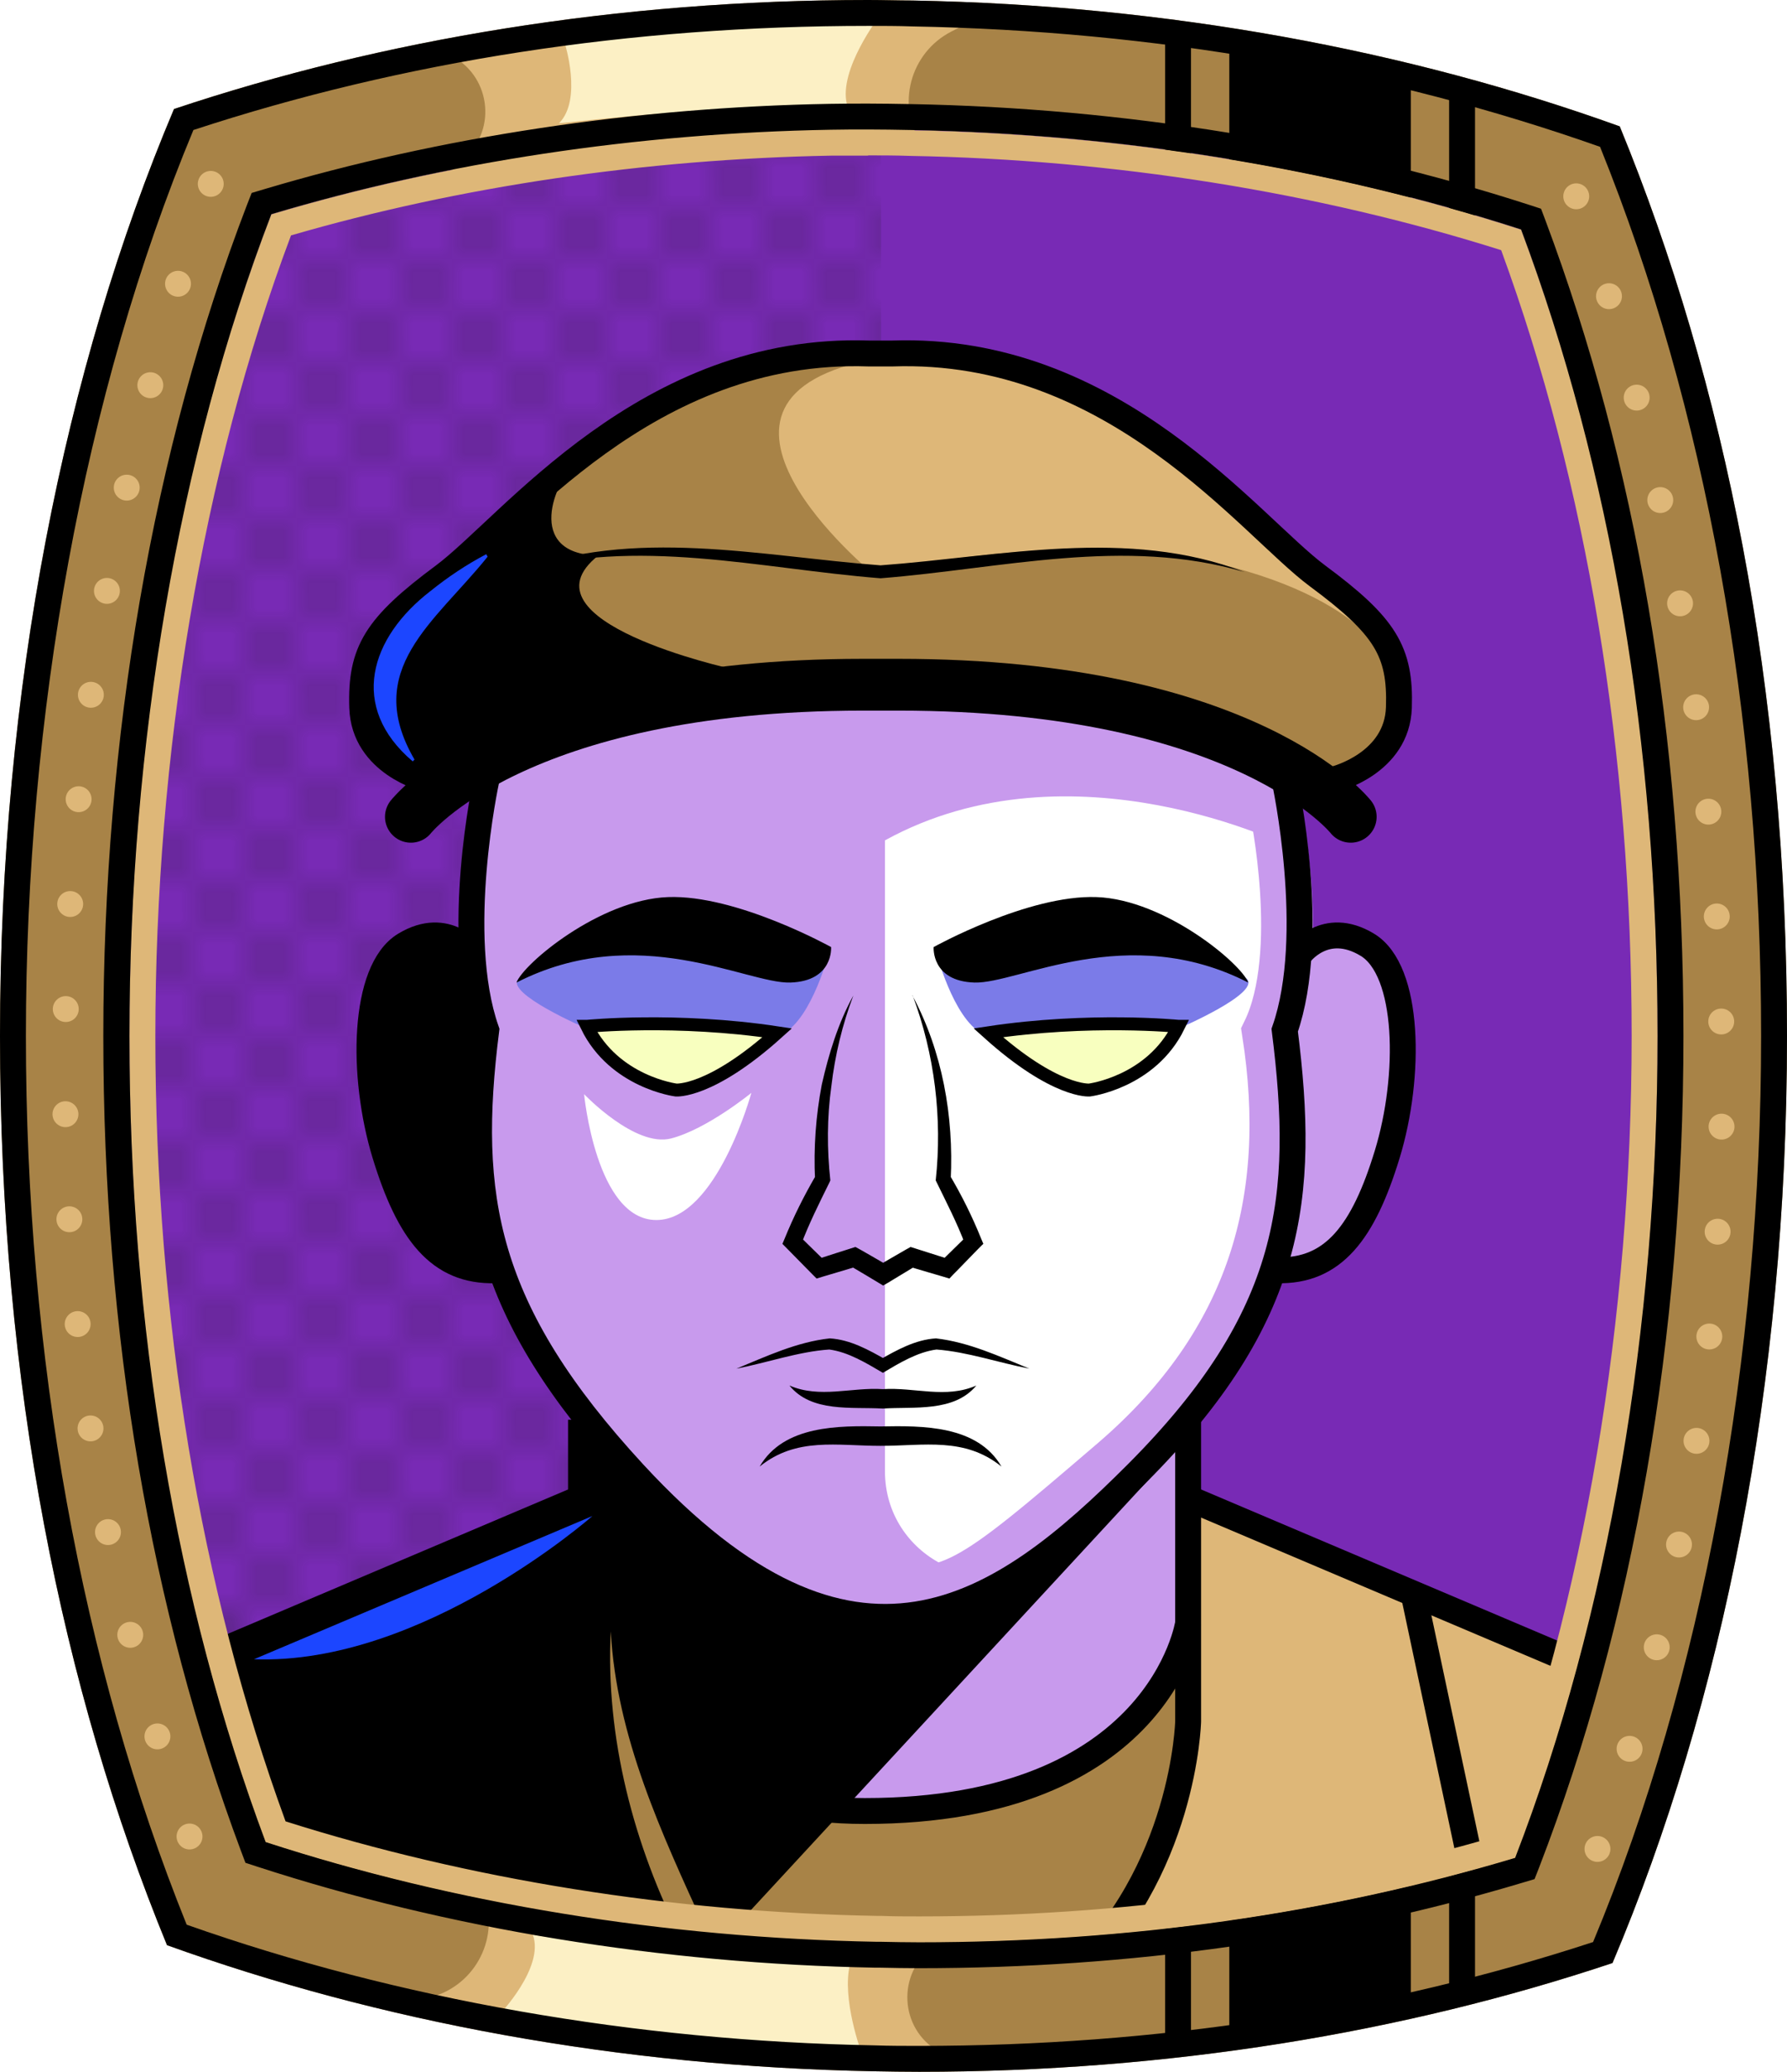 <?xml version="1.0" encoding="UTF-8"?><svg id="Capa_2" xmlns="http://www.w3.org/2000/svg" xmlns:xlink="http://www.w3.org/1999/xlink" viewBox="0 0 69.02 80"><defs><style>.cls-1{fill:#c89aed;}.cls-2{fill:#fff;}.cls-3{fill:#f8ffbf;}.cls-4{fill:#7b7be8;}.cls-5{fill:#a88347;}.cls-6{fill:#782ab5;}.cls-7,.cls-8,.cls-9,.cls-10,.cls-11,.cls-12,.cls-13{fill:none;}.cls-7,.cls-8,.cls-9,.cls-13{stroke-miterlimit:10;}.cls-7,.cls-9,.cls-13{stroke:#000;}.cls-8{stroke:#c89aed;}.cls-8,.cls-9{stroke-width:2px;}.cls-9,.cls-10{stroke-linecap:round;}.cls-14{fill:#1c46ff;}.cls-10{stroke:#deb778;stroke-dasharray:0 0 0 4.06;stroke-linejoin:round;}.cls-15{fill:#deb778;}.cls-16{fill:url(#USGS_19_Inundación_de_tierra_2);}.cls-12{stroke:#1d1d1b;stroke-dasharray:0 0 2 2;stroke-width:.3px;}.cls-17{fill:#fcf0c5;}.cls-13{stroke-width:.5px;}</style><pattern id="USGS_19_Inundación_de_tierra_2" x="0" y="0" width="72" height="72" patternTransform="translate(-20.48 -16351) rotate(-90)" patternUnits="userSpaceOnUse" viewBox="0 0 72 72"><g><rect class="cls-11" width="72" height="72"/><g><line class="cls-12" x1="71" y1="71" x2="144.44" y2="71"/><line class="cls-12" x1="71" y1="67" x2="144.44" y2="67"/><line class="cls-12" x1="71" y1="63" x2="144.44" y2="63"/><line class="cls-12" x1="71" y1="59" x2="144.44" y2="59"/><line class="cls-12" x1="71" y1="55" x2="144.44" y2="55"/><line class="cls-12" x1="71" y1="51" x2="144.44" y2="51"/><line class="cls-12" x1="71" y1="47" x2="144.44" y2="47"/><line class="cls-12" x1="71" y1="43" x2="144.44" y2="43"/><line class="cls-12" x1="71" y1="39" x2="144.44" y2="39"/><line class="cls-12" x1="71" y1="35" x2="144.44" y2="35"/><line class="cls-12" x1="71" y1="31" x2="144.44" y2="31"/><line class="cls-12" x1="71" y1="27" x2="144.44" y2="27"/><line class="cls-12" x1="71" y1="23" x2="144.44" y2="23"/><line class="cls-12" x1="71" y1="19" x2="144.44" y2="19"/><line class="cls-12" x1="71" y1="15" x2="144.44" y2="15"/><line class="cls-12" x1="71" y1="11" x2="144.44" y2="11"/><line class="cls-12" x1="71" y1="7" x2="144.44" y2="7"/><line class="cls-12" x1="71" y1="3" x2="144.44" y2="3"/></g><g><line class="cls-12" x1="-1" y1="71" x2="72.44" y2="71"/><line class="cls-12" x1="-1" y1="67" x2="72.44" y2="67"/><line class="cls-12" x1="-1" y1="63" x2="72.44" y2="63"/><line class="cls-12" x1="-1" y1="59" x2="72.44" y2="59"/><line class="cls-12" x1="-1" y1="55" x2="72.44" y2="55"/><line class="cls-12" x1="-1" y1="51" x2="72.44" y2="51"/><line class="cls-12" x1="-1" y1="47" x2="72.44" y2="47"/><line class="cls-12" x1="-1" y1="43" x2="72.44" y2="43"/><line class="cls-12" x1="-1" y1="39" x2="72.44" y2="39"/><line class="cls-12" x1="-1" y1="35" x2="72.44" y2="35"/><line class="cls-12" x1="-1" y1="31" x2="72.44" y2="31"/><line class="cls-12" x1="-1" y1="27" x2="72.44" y2="27"/><line class="cls-12" x1="-1" y1="23" x2="72.44" y2="23"/><line class="cls-12" x1="-1" y1="19" x2="72.44" y2="19"/><line class="cls-12" x1="-1" y1="15" x2="72.44" y2="15"/><line class="cls-12" x1="-1" y1="11" x2="72.44" y2="11"/><line class="cls-12" x1="-1" y1="7" x2="72.44" y2="7"/><line class="cls-12" x1="-1" y1="3" x2="72.44" y2="3"/><line class="cls-12" x1="1.04" y1="69" x2="74.48" y2="69"/><line class="cls-12" x1="1.04" y1="65" x2="74.48" y2="65"/><line class="cls-12" x1="1.04" y1="61" x2="74.48" y2="61"/><line class="cls-12" x1="1.04" y1="57" x2="74.48" y2="57"/><line class="cls-12" x1="1.04" y1="53" x2="74.48" y2="53"/><line class="cls-12" x1="1.04" y1="49" x2="74.48" y2="49"/><line class="cls-12" x1="1.04" y1="45" x2="74.48" y2="45"/><line class="cls-12" x1="1.04" y1="41" x2="74.48" y2="41"/><line class="cls-12" x1="1.04" y1="37" x2="74.48" y2="37"/><line class="cls-12" x1="1.04" y1="33" x2="74.48" y2="33"/><line class="cls-12" x1="1.04" y1="29" x2="74.48" y2="29"/><line class="cls-12" x1="1.04" y1="25" x2="74.48" y2="25"/><line class="cls-12" x1="1.04" y1="21" x2="74.48" y2="21"/><line class="cls-12" x1="1.04" y1="17" x2="74.48" y2="17"/><line class="cls-12" x1="1.04" y1="13" x2="74.48" y2="13"/><line class="cls-12" x1="1.04" y1="9" x2="74.48" y2="9"/><line class="cls-12" x1="1.04" y1="5" x2="74.48" y2="5"/><line class="cls-12" x1="1.04" y1="1" x2="74.48" y2="1"/></g><g><line class="cls-12" x1="-73" y1="71" x2=".44" y2="71"/><line class="cls-12" x1="-73" y1="67" x2=".44" y2="67"/><line class="cls-12" x1="-73" y1="63" x2=".44" y2="63"/><line class="cls-12" x1="-73" y1="59" x2=".44" y2="59"/><line class="cls-12" x1="-73" y1="55" x2=".44" y2="55"/><line class="cls-12" x1="-73" y1="51" x2=".44" y2="51"/><line class="cls-12" x1="-73" y1="47" x2=".44" y2="47"/><line class="cls-12" x1="-73" y1="43" x2=".44" y2="43"/><line class="cls-12" x1="-73" y1="39" x2=".44" y2="39"/><line class="cls-12" x1="-73" y1="35" x2=".44" y2="35"/><line class="cls-12" x1="-73" y1="31" x2=".44" y2="31"/><line class="cls-12" x1="-73" y1="27" x2=".44" y2="27"/><line class="cls-12" x1="-73" y1="23" x2=".44" y2="23"/><line class="cls-12" x1="-73" y1="19" x2=".44" y2="19"/><line class="cls-12" x1="-73" y1="15" x2=".44" y2="15"/><line class="cls-12" x1="-73" y1="11" x2=".44" y2="11"/><line class="cls-12" x1="-73" y1="7" x2=".44" y2="7"/><line class="cls-12" x1="-73" y1="3" x2=".44" y2="3"/><line class="cls-12" x1="-70.96" y1="69" x2="2.48" y2="69"/><line class="cls-12" x1="-70.96" y1="65" x2="2.48" y2="65"/><line class="cls-12" x1="-70.96" y1="61" x2="2.48" y2="61"/><line class="cls-12" x1="-70.96" y1="57" x2="2.48" y2="57"/><line class="cls-12" x1="-70.96" y1="53" x2="2.48" y2="53"/><line class="cls-12" x1="-70.96" y1="49" x2="2.48" y2="49"/><line class="cls-12" x1="-70.96" y1="45" x2="2.48" y2="45"/><line class="cls-12" x1="-70.96" y1="41" x2="2.48" y2="41"/><line class="cls-12" x1="-70.96" y1="37" x2="2.48" y2="37"/><line class="cls-12" x1="-70.96" y1="33" x2="2.48" y2="33"/><line class="cls-12" x1="-70.96" y1="29" x2="2.48" y2="29"/><line class="cls-12" x1="-70.96" y1="25" x2="2.48" y2="25"/><line class="cls-12" x1="-70.96" y1="21" x2="2.48" y2="21"/><line class="cls-12" x1="-70.96" y1="17" x2="2.48" y2="17"/><line class="cls-12" x1="-70.96" y1="13" x2="2.48" y2="13"/><line class="cls-12" x1="-70.96" y1="9" x2="2.48" y2="9"/><line class="cls-12" x1="-70.96" y1="5" x2="2.48" y2="5"/><line class="cls-12" x1="-70.96" y1="1" x2="2.48" y2="1"/></g></g></pattern></defs><g id="BG"><g><path class="cls-6" d="M64.02,40c0,11.47-1.89,22.39-5.5,31.74-7.2,2.16-14.94,3.26-23.02,3.26-.49,0-.98-.01-1.47-.02h-.17c-8.18-.15-16.29-1.47-23.6-3.85-3.45-9.22-5.26-19.93-5.26-31.13s1.89-22.38,5.48-31.73c6.73-2.01,14.13-3.13,21.6-3.26,.48-.01,.97-.01,1.45-.01,.54,0,1.08,.01,1.63,.02,8.16,.15,16.27,1.47,23.59,3.84,3.46,9.24,5.27,19.95,5.27,31.14Z"/><path class="cls-16" d="M34.03,5.59V74.98h-.17c-8.18-.15-16.29-1.47-23.6-3.85-3.45-9.22-5.26-19.93-5.26-31.13s1.89-22.38,5.48-31.73c6.73-2.01,14.13-3.13,21.6-3.26,.65,.16,1.3,.36,1.95,.58Z"/></g></g><g id="Capa_9"><g><g><path class="cls-1" d="M60.98,64.35l-.3,9.23-24.9,3.67-26.1-3.67-1.99-9.63,14.59-6.15-.1-3.47s-.4-.2-2.98-5.46c-3.57,0-5.06-4.37-5.06-8.04s1.39-5.45,4.07-4.46c0-.9,.4-6.45,.4-6.45,0,0,.05-.14-.65-.04h-.03c-.25,.04-.61,.11-1.1,.23,0,0,0-.01-.01,0-.12,.03-.26,.06-.4,.1-.25-.16-.48-.34-.7-.53-1.54-1.36-2.35-3.44-1.48-4.82,.99-1.59,3.97-4.37,9.83-8.44,5.16-3.27,11.11-2.78,11.11-2.78,0,0,6.75,1.29,8.34,2.38,1.58,1.1,6.05,4.87,8.13,6.55,2.09,1.69,2.58,4.27,2.38,5.36-.12,.68-1.57,1.66-2.67,2.31-.67,.4-1.2,.67-1.2,.67,0,0,.2,2.08,.2,5.76,2.15-1.28,3.97,.69,3.87,3.17-.1,2.48-.99,9.82-5.16,9.33-.59,2.08-3.27,5.75-3.27,5.75l.1,2.98,15.08,6.45Z"/><path class="cls-2" d="M49.44,39.66s1.26,5.83-.1,9.23c-.93,2.33-4.43,8.01-8.79,11.18-2.65,1.93-6.37,.02-6.37-3.26v-24.36c7.21-3.97,15.65,.26,15.65,.26,0,0,.03-.41,.01-1.19,.88,5.51-.4,8.14-.4,8.14Z"/><path class="cls-4" d="M32.03,36.73s-.65,2.57-1.78,3.18c-2.53-.47-7.67-.23-7.67-.23,0,0-3.04-1.31-2.57-1.87,.75-.7,5.15-1.82,7.3-1.59s4.72,.51,4.72,.51Z"/><path class="cls-4" d="M36.15,36.73s.65,2.57,1.78,3.18c2.53-.47,7.67-.23,7.67-.23,0,0,3.04-1.31,2.57-1.87-.75-.7-5.15-1.82-7.3-1.59s-4.72,.51-4.72,.51Z"/><path class="cls-3" d="M30.09,39.99s-5.55-.88-7.51-.31c.97,1.64,2.67,2.64,3.88,2.42s3.62-2.11,3.62-2.11Z"/><path class="cls-3" d="M38.03,39.99s5.55-.88,7.51-.31c-.97,1.64-2.67,2.64-3.88,2.42s-3.62-2.11-3.62-2.11Z"/><path class="cls-5" d="M54.03,27.93c-.12,.68-1.57,1.66-2.67,2.31-5.13-2.64-12.73-4.43-19.66-3.75-5.59,.56-11.63,2.61-13.74,3.39h-.03c-.49,.18-.76,.29-.76,.29,0,0-.12-.01-.34-.06,0,0,0-.01-.01,0-.26-.08-.65-.2-1.1-.43-1.54-1.36-2.35-3.44-1.48-4.82,.99-1.59,3.97-4.37,9.83-8.44,5.16-3.27,11.11-2.78,11.11-2.78,0,0,6.75,1.29,8.34,2.38,1.58,1.1,6.05,4.87,8.13,6.55,2.09,1.69,2.58,4.27,2.38,5.36Z"/><path class="cls-5" d="M22.28,57.8l-15.05,6.48,1.88,9.17,32.22,5.17,20.58-5.64-.47-8.7-15.55-6.38,.14,6.26s-3.41,5.76-12.58,5.76c-8.58-.12-10.7-6.59-10.7-6.59l-.47-5.54Z"/><path class="cls-15" d="M46.11,58.29s.38,8.6-.38,10.78-2.84,5.39-2.84,5.39l15.79-2.74,2.27-7.66-14.84-5.77Z"/><path class="cls-15" d="M53.58,25.47s-1.34-3.13-9.21-4.2c-5.99-.36-10.64,.89-10.64,.89,0,0-8.32-6.8,.18-8.32,5.81-.09,9.66,2.06,12.97,5.1s6.26,4.68,6.71,6.53Z"/><path d="M17.88,36.52s-1.48-.83-2.89,.89-.71,5.49-.3,7.38,2.36,4.13,4.78,4.43c-1.53-4.84-.59-9.5-.59-9.5l-1-3.19Z"/><path d="M45.47,55.94l-17.48,18.91-17.58-3.15-2.01-7.93,13.87-5.97,.46-2.82s5.83,6.97,10.7,7.64,11.84-7.45,11.84-7.45l.19,.76Z"/><path class="cls-8" d="M49.25,31.19s1.2,5.63-.28,8.67c1.01,6.46-.54,11.99-5.89,16.6-5.81,4.98-6.25,5.31-9.58,4.94"/><path class="cls-2" d="M22.56,42.25s1.97,2.07,3.36,1.71,3.1-1.76,3.1-1.76c0,0-1.34,4.91-3.67,4.91s-2.79-4.86-2.79-4.86Z"/><path d="M28.26,25.83s-8.37-1.83-5.15-4.38c-2.89-.05-1.64-2.93-.91-3.51-4.95,3.66-6.73,5.24-7.55,6.49s-1.9,4,2.17,5.68c5.47-2.26,11.44-4.28,11.44-4.28Z"/><path class="cls-7" d="M51.57,30.08s2.39-.6,2.46-2.76-.52-3.14-3.14-5.08-7.84-8.89-16.43-8.59h-.9c-8.59-.3-13.82,6.65-16.43,8.59s-3.21,2.91-3.14,5.08,2.46,2.76,2.46,2.76"/><path class="cls-9" d="M52.17,31.54s-4-5.1-17.46-5.1h-1.38c-13.45,0-17.46,5.1-17.46,5.1"/><path class="cls-7" d="M49.62,30.15s1.29,5.94,0,9.63c.81,6.43,.35,11.04-5.7,17.11-5.29,5.3-10.92,9.23-19.44,0-5.81-6.3-6.51-10.68-5.7-17.11-1.29-3.69,0-9.63,0-9.63"/><path class="cls-7" d="M18.26,36.86s-.98-1.37-2.62-.38-1.69,5.08-.77,8.09,2.08,4.54,4.26,4.48"/><path class="cls-7" d="M50.19,36.86s.98-1.37,2.62-.38,1.69,5.08,.77,8.09-2.08,4.54-4.26,4.48"/><path class="cls-7" d="M22.44,54.82v11.65s.14,5.86,4.55,9.86"/><line class="cls-7" x1="22.24" y1="57.93" x2="7.13" y2="64.34"/><line class="cls-7" x1="11.41" y1="72.48" x2="13.75" y2="61.46"/><path class="cls-7" d="M45.89,54.82v11.65s-.14,5.86-4.55,9.86"/><line class="cls-7" x1="46.09" y1="57.93" x2="61.2" y2="64.34"/><line class="cls-7" x1="56.92" y1="72.48" x2="54.58" y2="61.46"/><path class="cls-7" d="M22.46,61.69s.91,8.24,10.94,8.24c11.41,0,12.49-7.26,12.49-7.26"/><path d="M32.1,36.57s.1,1.32-1.58,1.37-5.9-2.39-10.57,0c.25-.71,3.2-3.2,5.85-3.3s6.3,1.93,6.3,1.93Z"/><path d="M36.06,36.57s-.1,1.32,1.58,1.37,5.9-2.39,10.57,0c-.25-.71-3.2-3.2-5.85-3.3s-6.3,1.93-6.3,1.93Z"/><path class="cls-13" d="M22.68,39.63s3.44-.34,7.34,.25c-2.59,2.33-3.91,2.21-3.91,2.21,0,0-2.38-.3-3.44-2.46Z"/><path class="cls-13" d="M45.51,39.63s-3.44-.34-7.34,.25c2.59,2.33,3.91,2.21,3.91,2.21,0,0,2.38-.3,3.44-2.46Z"/><path d="M35.24,38.44c1.16,2.16,1.6,4.67,1.48,7.11,0,0-.03-.16-.03-.16,.46,.78,.86,1.58,1.21,2.45l.08,.19c-.07,.05-1.07,1.1-1.17,1.19,0,0-.14,.15-.14,.15-.08-.03-1.45-.42-1.57-.47,0,0,.29-.03,.29-.03l-1.09,.66-.19,.11c-.09-.06-1.17-.7-1.29-.77,0,0,.29,.03,.29,.03-.12,.04-1.49,.44-1.57,.47,0,0-.15-.15-.15-.15-.1-.1-1.1-1.12-1.17-1.19,0,0,.08-.19,.08-.19,.35-.86,.75-1.66,1.21-2.45l-.03,.17c-.06-1.24,.03-2.47,.26-3.68,.27-1.19,.63-2.37,1.22-3.44-.43,1.13-.71,2.31-.85,3.5-.17,1.21-.17,2.44-.04,3.64l-.04,.09c-.39,.79-.79,1.59-1.09,2.39l-.08-.35,1.03,1.01-.35-.09c.08-.03,1.47-.47,1.5-.48,.02,0,1.19,.68,1.26,.72h-.38c.07-.04,1.22-.71,1.25-.72,.04,.01,1.42,.45,1.51,.48,0,0-.35,.09-.35,.09l1.03-1.01-.08,.35c-.31-.83-.74-1.66-1.14-2.48,.26-2.4-.04-4.87-.89-7.14h0Z"/><path d="M39.76,52.85c-1.19-.23-2.4-.65-3.59-.74-.74,.1-1.43,.52-2.07,.9-.65-.38-1.33-.8-2.07-.9-1.19,.08-2.4,.51-3.59,.74,1.17-.48,2.33-1.03,3.61-1.17,.8,.05,1.51,.45,2.18,.83,0,0-.26,0-.26,0,.67-.38,1.38-.78,2.18-.83,1.28,.15,2.43,.69,3.61,1.17h0Z"/><path d="M37.71,53.5c-.86,1.04-2.41,.81-3.61,.89-1.21-.07-2.76,.16-3.61-.89,1.18,.51,2.39,.06,3.61,.14,1.22-.08,2.43,.38,3.61-.14h0Z"/><path d="M38.68,56.63c-1.42-1.15-2.99-.8-4.67-.8-1.68,0-3.25-.35-4.67,.8,.93-1.6,3.05-1.58,4.67-1.55,1.62-.03,3.74-.05,4.67,1.55h0Z"/><path d="M48.07,22.09c-4.64-1.37-9.38-.13-14.06,.24-4.68-.37-9.42-1.61-14.06-.24,4.53-1.75,9.42-.61,14.06-.26,4.64-.34,9.53-1.48,14.06,.26h0Z"/></g><path class="cls-14" d="M9.81,64.07l13.07-5.53s-6.55,5.77-13.07,5.53Z"/><path class="cls-5" d="M23.59,62.99c.22,4.08,1.97,7.82,3.64,11.47,0,0-.89,.45-.89,.45-1.86-3.63-2.96-7.83-2.75-11.91h0Z"/><path class="cls-14" d="M18.83,21.5c-2.04,2.54-4.85,4.35-2.82,7.83,0,0-.07,.07-.07,.07-2.48-2.11-1.65-4.78,.69-6.58,.67-.54,1.39-1.02,2.15-1.42l.05,.09h0Z"/></g></g><g id="Frame"><g><path class="cls-5" d="M62.56,4.88C54.4,1.94,45.12,.2,35.25,.02c-.57-.01-1.15-.02-1.72-.02C23.88,0,14.77,1.52,6.72,4.21,2.49,14.22,0,26.6,0,40s2.39,25.22,6.45,35.11c8.16,2.94,17.45,4.69,27.32,4.87,.58,.01,1.15,.02,1.73,.02,9.63,0,18.73-1.51,26.78-4.2,4.24-10.01,6.74-22.39,6.74-35.8s-2.4-25.24-6.46-35.12Zm-4.04,66.86c-7.2,2.16-14.94,3.26-23.02,3.26-.49,0-.98-.01-1.47-.02h-.17c-8.18-.15-16.29-1.47-23.6-3.85-3.45-9.22-5.26-19.93-5.26-31.13s1.89-22.38,5.48-31.73c6.73-2.01,14.13-3.13,21.6-3.26,.48-.01,.97-.01,1.45-.01,.54,0,1.08,.01,1.63,.02,8.16,.15,16.27,1.47,23.59,3.84,3.46,9.24,5.27,19.95,5.27,31.14s-1.89,22.39-5.5,31.74Z"/><path class="cls-15" d="M17.21,2.06h0c1.63,.63,2.06,2.75,.81,3.97l-1.26,1.22s8.35-2.37,18.84-1.69h0c-1-1.49-.45-3.52,1.14-4.34l1-.51S28.26-.43,17.21,2.06Z"/><path class="cls-17" d="M21.81,1.66s.7,2.18-.22,3.1c3.77-.41,7.98-.74,11.12-.74-.33-1.33,1.26-3.4,1.26-3.4,0,0-6.17-.26-12.16,1.03Z"/><path class="cls-15" d="M36.25,79.21h0c-1.52-.87-1.62-3.03-.2-4.04l1.43-1.02s-8.61,1.07-18.88-1.19h0c.76,1.63-.09,3.55-1.79,4.11l-1.07,.36s9.19,2.56,20.5,1.78Z"/><path class="cls-17" d="M19.28,77.8s1.76-1.83,1.3-3.09c4.43,.69,9.11,1.14,12.25,1.14-.33,1.33,.44,3.4,.44,3.4,0,0-8-.16-13.99-1.45Z"/><polygon points="47.48 1.77 47.48 6.73 54.49 8.44 54.49 2.62 47.48 1.77"/><line class="cls-7" x1="45.5" y1="1.23" x2="45.5" y2="6.29"/><line class="cls-7" x1="56.47" y1="3.67" x2="56.47" y2="8.73"/><polygon points="47.48 78.74 47.48 73.78 54.49 72.07 54.49 77.88 47.48 78.74"/><line class="cls-7" x1="45.5" y1="79.28" x2="45.5" y2="74.21"/><line class="cls-7" x1="56.47" y1="76.84" x2="56.47" y2="71.77"/><path d="M33.53,1c.56,0,1.14,0,1.7,.02,9.39,.17,18.33,1.74,26.57,4.65,4.07,10.08,6.22,21.94,6.22,34.33s-2.24,24.79-6.49,34.99c-8.12,2.66-16.87,4.01-26.03,4.01-.56,0-1.12,0-1.71-.02-9.25-.17-18.42-1.78-26.58-4.66C3.15,64.25,1,52.39,1,40S3.23,15.21,7.47,5.02C15.6,2.35,24.37,1,33.53,1m0-1C23.88,0,14.77,1.52,6.72,4.21,2.49,14.22,0,26.6,0,40s2.39,25.22,6.45,35.11c8.16,2.94,17.45,4.69,27.32,4.87,.58,.01,1.15,.02,1.73,.02,9.63,0,18.73-1.51,26.78-4.2,4.24-10.01,6.74-22.39,6.74-35.8s-2.4-25.24-6.46-35.12C54.4,1.94,45.12,.2,35.25,.02c-.57,0-1.15-.02-1.72-.02h0Z"/><path class="cls-15" d="M33.53,6c.52,0,1.04,0,1.61,.02,7.87,.14,15.75,1.4,22.84,3.64,3.3,9,5.04,19.47,5.04,30.34s-1.82,21.82-5.26,30.92c-6.98,2.04-14.47,3.08-22.26,3.08-.48,0-.97,0-1.47-.02h-.15c-7.89-.14-15.78-1.41-22.85-3.65-3.29-8.99-5.03-19.46-5.03-30.33s1.81-21.79,5.24-30.91c6.5-1.89,13.7-2.95,20.86-3.08,.47,0,.96,0,1.43,0m0-1c-.48,0-.97,0-1.45,.01-7.47,.13-14.87,1.25-21.6,3.26-3.59,9.35-5.48,20.26-5.48,31.73s1.81,21.91,5.26,31.13c7.31,2.38,15.42,3.7,23.6,3.85h.17c.49,.01,.98,.02,1.47,.02,8.08,0,15.82-1.1,23.02-3.26,3.61-9.35,5.5-20.27,5.5-31.74s-1.81-21.9-5.27-31.14c-7.32-2.37-15.43-3.69-23.59-3.84-.55,0-1.09-.02-1.63-.02h0Z"/><path class="cls-10" d="M8.14,7.1s-12.66,32.94,0,66.06"/><path class="cls-10" d="M60.88,7.58s12.66,32.94,0,66.06"/></g><path d="M33.53,5c.54,0,1.08,.01,1.63,.02,8.16,.15,16.27,1.47,23.59,3.84,3.46,9.24,5.27,19.95,5.27,31.14s-1.89,22.39-5.5,31.74c-7.2,2.16-14.94,3.26-23.02,3.26-.49,0-.98-.01-1.47-.02h-.17c-8.18-.15-16.29-1.47-23.6-3.85-3.45-9.22-5.26-19.93-5.26-31.13s1.89-22.38,5.48-31.73c6.73-2.01,14.13-3.13,21.6-3.26,.48-.01,.97-.01,1.45-.01m0-1c-.49,0-.98,0-1.47,.01-7.51,.13-15.07,1.27-21.87,3.3l-.47,.14-.18,.46c-3.63,9.45-5.55,20.55-5.55,32.09s1.84,22.17,5.32,31.48l.17,.45,.46,.15c7.37,2.4,15.63,3.75,23.89,3.9h.19c.48,.01,.97,.02,1.47,.02,8.16,0,16-1.11,23.31-3.3l.47-.14,.18-.46c3.64-9.43,5.57-20.53,5.57-32.1s-1.84-22.17-5.33-31.49l-.17-.45-.46-.15c-7.39-2.39-15.65-3.74-23.88-3.89-.58-.01-1.12-.02-1.65-.02h0Z"/></g></svg>
